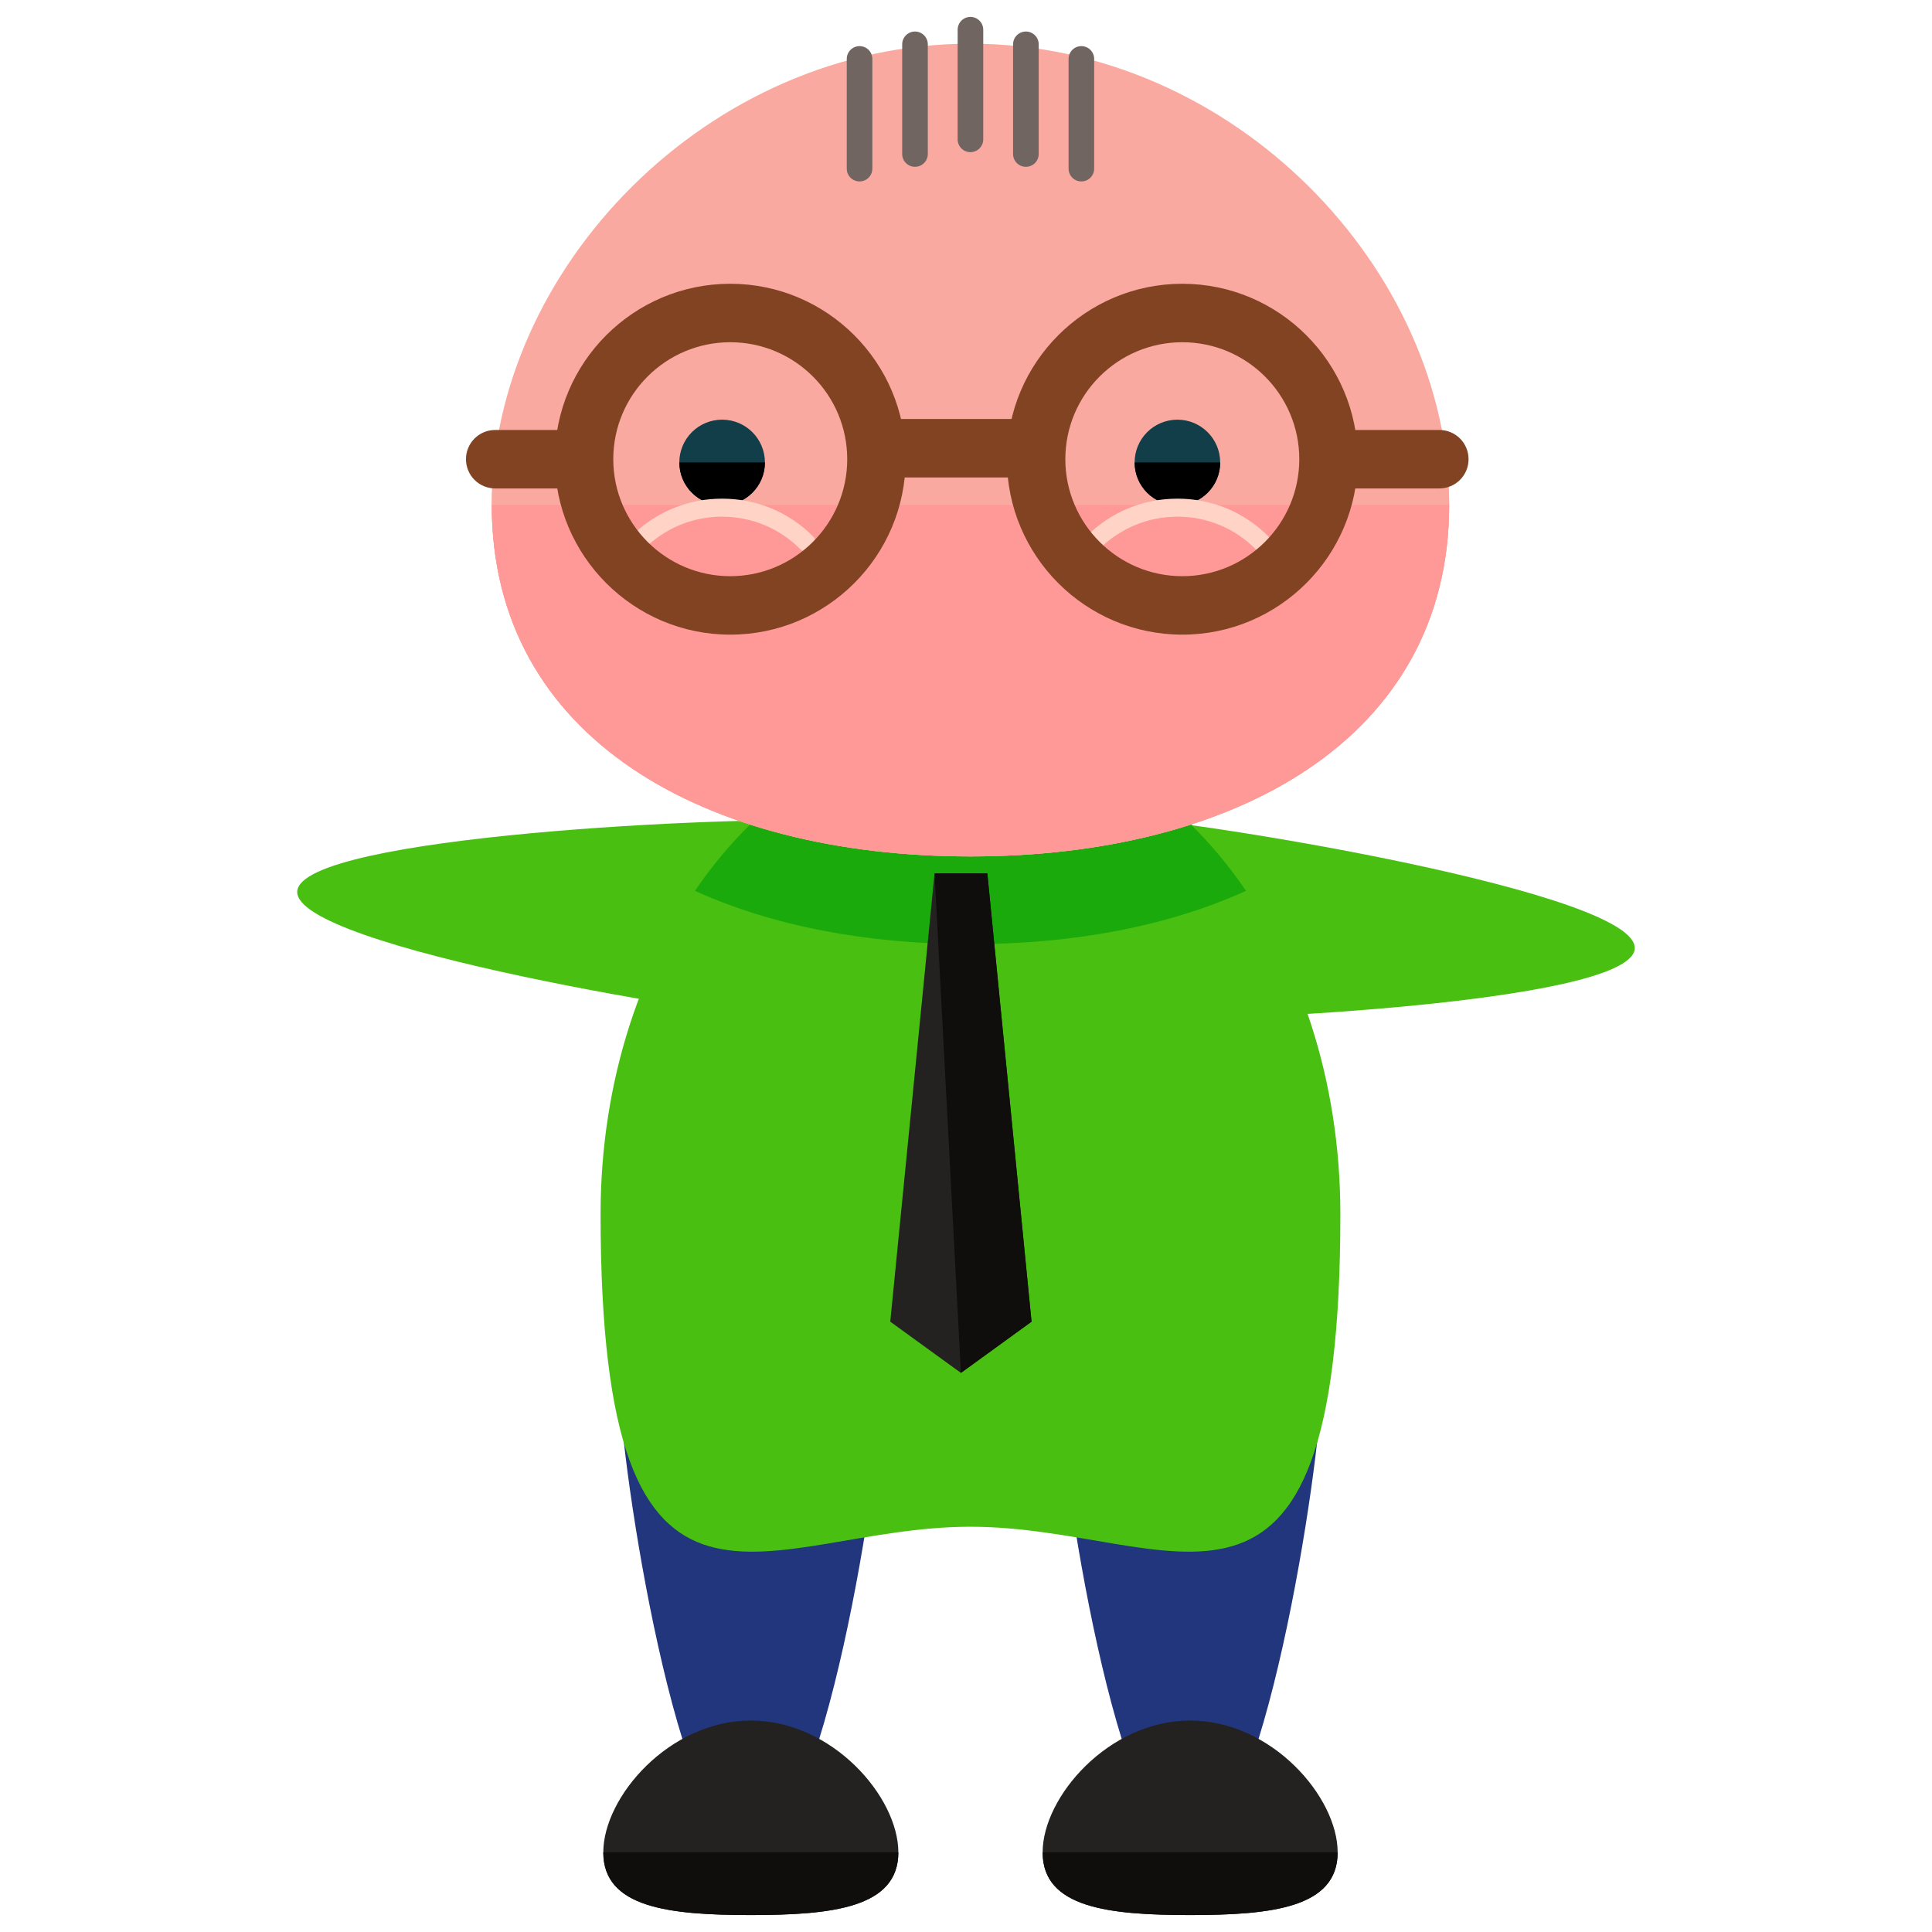 <?xml version="1.0" encoding="utf-8"?>
<!-- Generator: Adobe Illustrator 16.0.0, SVG Export Plug-In . SVG Version: 6.00 Build 0)  -->
<!DOCTYPE svg PUBLIC "-//W3C//DTD SVG 1.1//EN" "http://www.w3.org/Graphics/SVG/1.1/DTD/svg11.dtd">
<svg version="1.1" id="Layer_1" xmlns="http://www.w3.org/2000/svg" xmlns:xlink="http://www.w3.org/1999/xlink" x="0px" y="0px"
	 width="65px" height="65px" viewBox="0 0 65 65" enable-background="new 0 0 65 65" xml:space="preserve">
<g>
	<g>
		<g>
			<g>
				<g>
					<g>
						<path fill="#49BF11" d="M33.072,31.341c-0.109,1.881-2.614,3.262-5.601,3.091c-2.981-0.177-17.579-2.561-17.471-4.442
							c0.113-1.881,14.891-2.545,17.872-2.368C30.854,27.794,33.183,29.459,33.072,31.341z"/>
					</g>
					<g>
						<path fill="#49BF11" d="M31.927,30.564c0.109-1.881,2.615-3.263,5.603-3.092c2.98,0.177,17.577,2.562,17.47,4.442
							c-0.111,1.881-14.889,2.546-17.872,2.369C34.146,34.111,31.816,32.445,31.927,30.564z"/>
					</g>
					<g>
						<path fill="#21367C" d="M29.672,46.671c0,2.435-1.976,15.569-4.414,15.569c-2.434,0-4.409-13.135-4.409-15.569
							c0-2.437,1.976-4.411,4.409-4.411C27.696,42.26,29.672,44.234,29.672,46.671z"/>
						<path fill="#21367C" d="M44.453,46.671c0,2.435-1.976,15.569-4.414,15.569c-2.434,0-4.409-13.135-4.409-15.569
							c0-2.437,1.976-4.411,4.409-4.411C42.478,42.26,44.453,44.234,44.453,46.671z"/>
					</g>
					<path fill="#49BF11" d="M45.095,40.842c0,15.778-5.57,10.523-12.445,10.523c-6.872,0-12.444,5.255-12.444-10.523
						c0-9.021,5.574-16.332,12.444-16.332C39.522,24.51,45.095,31.82,45.095,40.842z"/>
					<path fill="#1AAA0B" d="M23.381,29.971c2.623,1.191,5.816,1.794,9.271,1.794c3.453,0,6.645-0.603,9.268-1.794
						c-2.279-3.346-5.582-5.461-9.27-5.461C28.963,24.51,25.662,26.625,23.381,29.971z"/>
					<g>
						<path fill="#232221" d="M30.224,62.321c0,1.865-2.224,2.109-4.964,2.109c-2.739,0-4.963-0.244-4.963-2.109
							c0-1.868,2.224-4.435,4.963-4.435C28,57.887,30.224,60.453,30.224,62.321z"/>
						<path fill="#0F0E0D" d="M30.224,62.321c0,1.865-2.224,2.109-4.964,2.109c-2.739,0-4.963-0.244-4.963-2.109"/>
					</g>
					<g>
						<path fill="#232221" d="M45.004,62.321c0,1.865-2.223,2.109-4.963,2.109c-2.739,0-4.963-0.244-4.963-2.109
							c0-1.868,2.224-4.435,4.963-4.435C42.781,57.887,45.004,60.453,45.004,62.321z"/>
						<path fill="#0F0E0D" d="M45.004,62.321c0,1.865-2.223,2.109-4.963,2.109c-2.739,0-4.963-0.244-4.963-2.109"/>
					</g>
					<g>
						<path fill="#F9A9A0" d="M48.755,16.989c0,7.87-7.211,11.824-16.104,11.824c-8.894,0-16.106-3.954-16.106-11.824
							c0-7.869,7.213-15.519,16.106-15.519C41.544,1.471,48.755,9.12,48.755,16.989z"/>
						<path fill="#F9A9A0" d="M48.755,16.989c0,7.87-7.211,11.824-16.104,11.824c-8.894,0-16.106-3.954-16.106-11.824
							c0-7.869,7.213-9.042,16.106-9.042C41.544,7.947,48.755,9.12,48.755,16.989z"/>
						<path fill="#FF9997" d="M48.755,16.989c0,7.87-7.211,11.824-16.104,11.824c-8.894,0-16.106-3.954-16.106-11.824"/>
					</g>
					<g>
						<g>
							<circle fill="#113E49" cx="24.295" cy="15.559" r="1.44"/>
							<path d="M25.735,15.559c0,0.797-0.646,1.44-1.44,1.44c-0.796,0-1.439-0.644-1.439-1.44"/>
							<g>
								<path fill="#FFD3C5" d="M27.137,18.563c-0.077,0-0.156-0.029-0.216-0.091c-0.703-0.701-1.637-1.089-2.628-1.089H24.29
									c-0.99,0-1.923,0.388-2.622,1.089c-0.119,0.119-0.312,0.121-0.43,0c-0.118-0.115-0.121-0.308-0.002-0.427
									c0.816-0.816,1.899-1.268,3.054-1.268h0.003c1.156,0,2.241,0.447,3.06,1.267c0.117,0.117,0.117,0.312,0,0.428
									C27.294,18.534,27.217,18.563,27.137,18.563z"/>
							</g>
						</g>
						<g>
							<path fill="#113E49" d="M38.173,15.559c0,0.797,0.643,1.44,1.441,1.44c0.795,0,1.438-0.644,1.438-1.44
								c0-0.794-0.644-1.439-1.438-1.439C38.815,14.119,38.173,14.765,38.173,15.559z"/>
							<path d="M38.173,15.559c0,0.797,0.643,1.44,1.441,1.44c0.795,0,1.438-0.644,1.438-1.44"/>
							<g>
								<path fill="#FFD3C5" d="M36.772,18.563c0.073,0,0.152-0.029,0.213-0.091c0.703-0.701,1.637-1.089,2.629-1.089h0.003
									c0.99,0,1.924,0.388,2.624,1.089c0.115,0.119,0.308,0.121,0.427,0c0.12-0.115,0.122-0.308,0.003-0.427
									c-0.812-0.816-1.9-1.268-3.054-1.268h-0.003c-1.155,0-2.241,0.447-3.062,1.267c-0.115,0.117-0.115,0.312,0,0.428
									C36.614,18.534,36.691,18.563,36.772,18.563z"/>
							</g>
						</g>
					</g>
				</g>
			</g>
		</g>
	</g>
	<polygon fill="#232221" points="33.218,29.385 34.705,44.466 32.329,46.19 29.952,44.466 31.442,29.385 	"/>
	<polyline fill="#0F0E0D" points="31.442,29.385 33.218,29.385 34.705,44.466 32.329,46.19 	"/>
	<g>
		<g>
			<g>
				<g>
					<path fill="#824323" d="M24.568,21.352c-3.253,0-5.902-2.648-5.902-5.903s2.649-5.902,5.902-5.902
						c3.257,0,5.902,2.647,5.902,5.902S27.825,21.352,24.568,21.352z M24.568,11.514c-2.169,0-3.935,1.764-3.935,3.935
						c0,2.17,1.766,3.936,3.935,3.936c2.171,0,3.936-1.766,3.936-3.936C28.504,13.277,26.739,11.514,24.568,11.514z"/>
				</g>
				<g>
					<path fill="#824323" d="M19.528,16.433H16.66c-0.544,0-0.983-0.44-0.983-0.984c0-0.543,0.439-0.983,0.983-0.983h2.868
						c0.544,0,0.984,0.44,0.984,0.983C20.513,15.992,20.072,16.433,19.528,16.433z"/>
				</g>
			</g>
			<g>
				<g>
					<path fill="#824323" d="M39.778,21.352c-3.257,0-5.902-2.648-5.902-5.903s2.646-5.902,5.902-5.902
						c3.253,0,5.902,2.647,5.902,5.902S43.031,21.352,39.778,21.352z M39.778,11.514c-2.171,0-3.936,1.764-3.936,3.935
						c0,2.17,1.765,3.936,3.936,3.936c2.169,0,3.935-1.766,3.935-3.936C43.713,13.277,41.947,11.514,39.778,11.514z"/>
				</g>
				<g>
					<path fill="#824323" d="M48.425,16.433h-2.869c-0.544,0-0.983-0.44-0.983-0.984c0-0.543,0.439-0.983,0.983-0.983h2.869
						c0.545,0,0.983,0.44,0.983,0.983C49.408,15.992,48.97,16.433,48.425,16.433z"/>
				</g>
			</g>
		</g>
		<g>
			<rect x="29.453" y="14.096" fill="#824323" width="5.902" height="1.968"/>
		</g>
	</g>
	<g>
		<path fill="#706561" d="M29.349,5.673c0,0.238-0.191,0.431-0.43,0.431l0,0c-0.238,0-0.431-0.192-0.431-0.431V1.983
			c0-0.238,0.192-0.431,0.431-0.431l0,0c0.238,0,0.43,0.192,0.43,0.431V5.673z"/>
		<path fill="#706561" d="M31.215,5.181c0,0.238-0.192,0.431-0.431,0.431l0,0c-0.238,0-0.431-0.192-0.431-0.431V1.492
			c0-0.238,0.192-0.431,0.431-0.431l0,0c0.238,0,0.431,0.192,0.431,0.431V5.181z"/>
		<path fill="#706561" d="M33.08,4.688c0,0.238-0.192,0.431-0.431,0.431l0,0c-0.238,0-0.43-0.192-0.43-0.431V1
			c0-0.238,0.191-0.431,0.43-0.431l0,0c0.238,0,0.431,0.192,0.431,0.431V4.688z"/>
		<path fill="#706561" d="M34.946,5.181c0,0.238-0.192,0.431-0.431,0.431l0,0c-0.238,0-0.431-0.192-0.431-0.431V1.492
			c0-0.238,0.192-0.431,0.431-0.431l0,0c0.238,0,0.431,0.192,0.431,0.431V5.181z"/>
		<path fill="#706561" d="M36.812,5.673c0,0.238-0.192,0.431-0.431,0.431l0,0c-0.238,0-0.43-0.192-0.43-0.431V1.983
			c0-0.238,0.191-0.431,0.43-0.431l0,0c0.238,0,0.431,0.192,0.431,0.431V5.673z"/>
	</g>
</g>
</svg>
